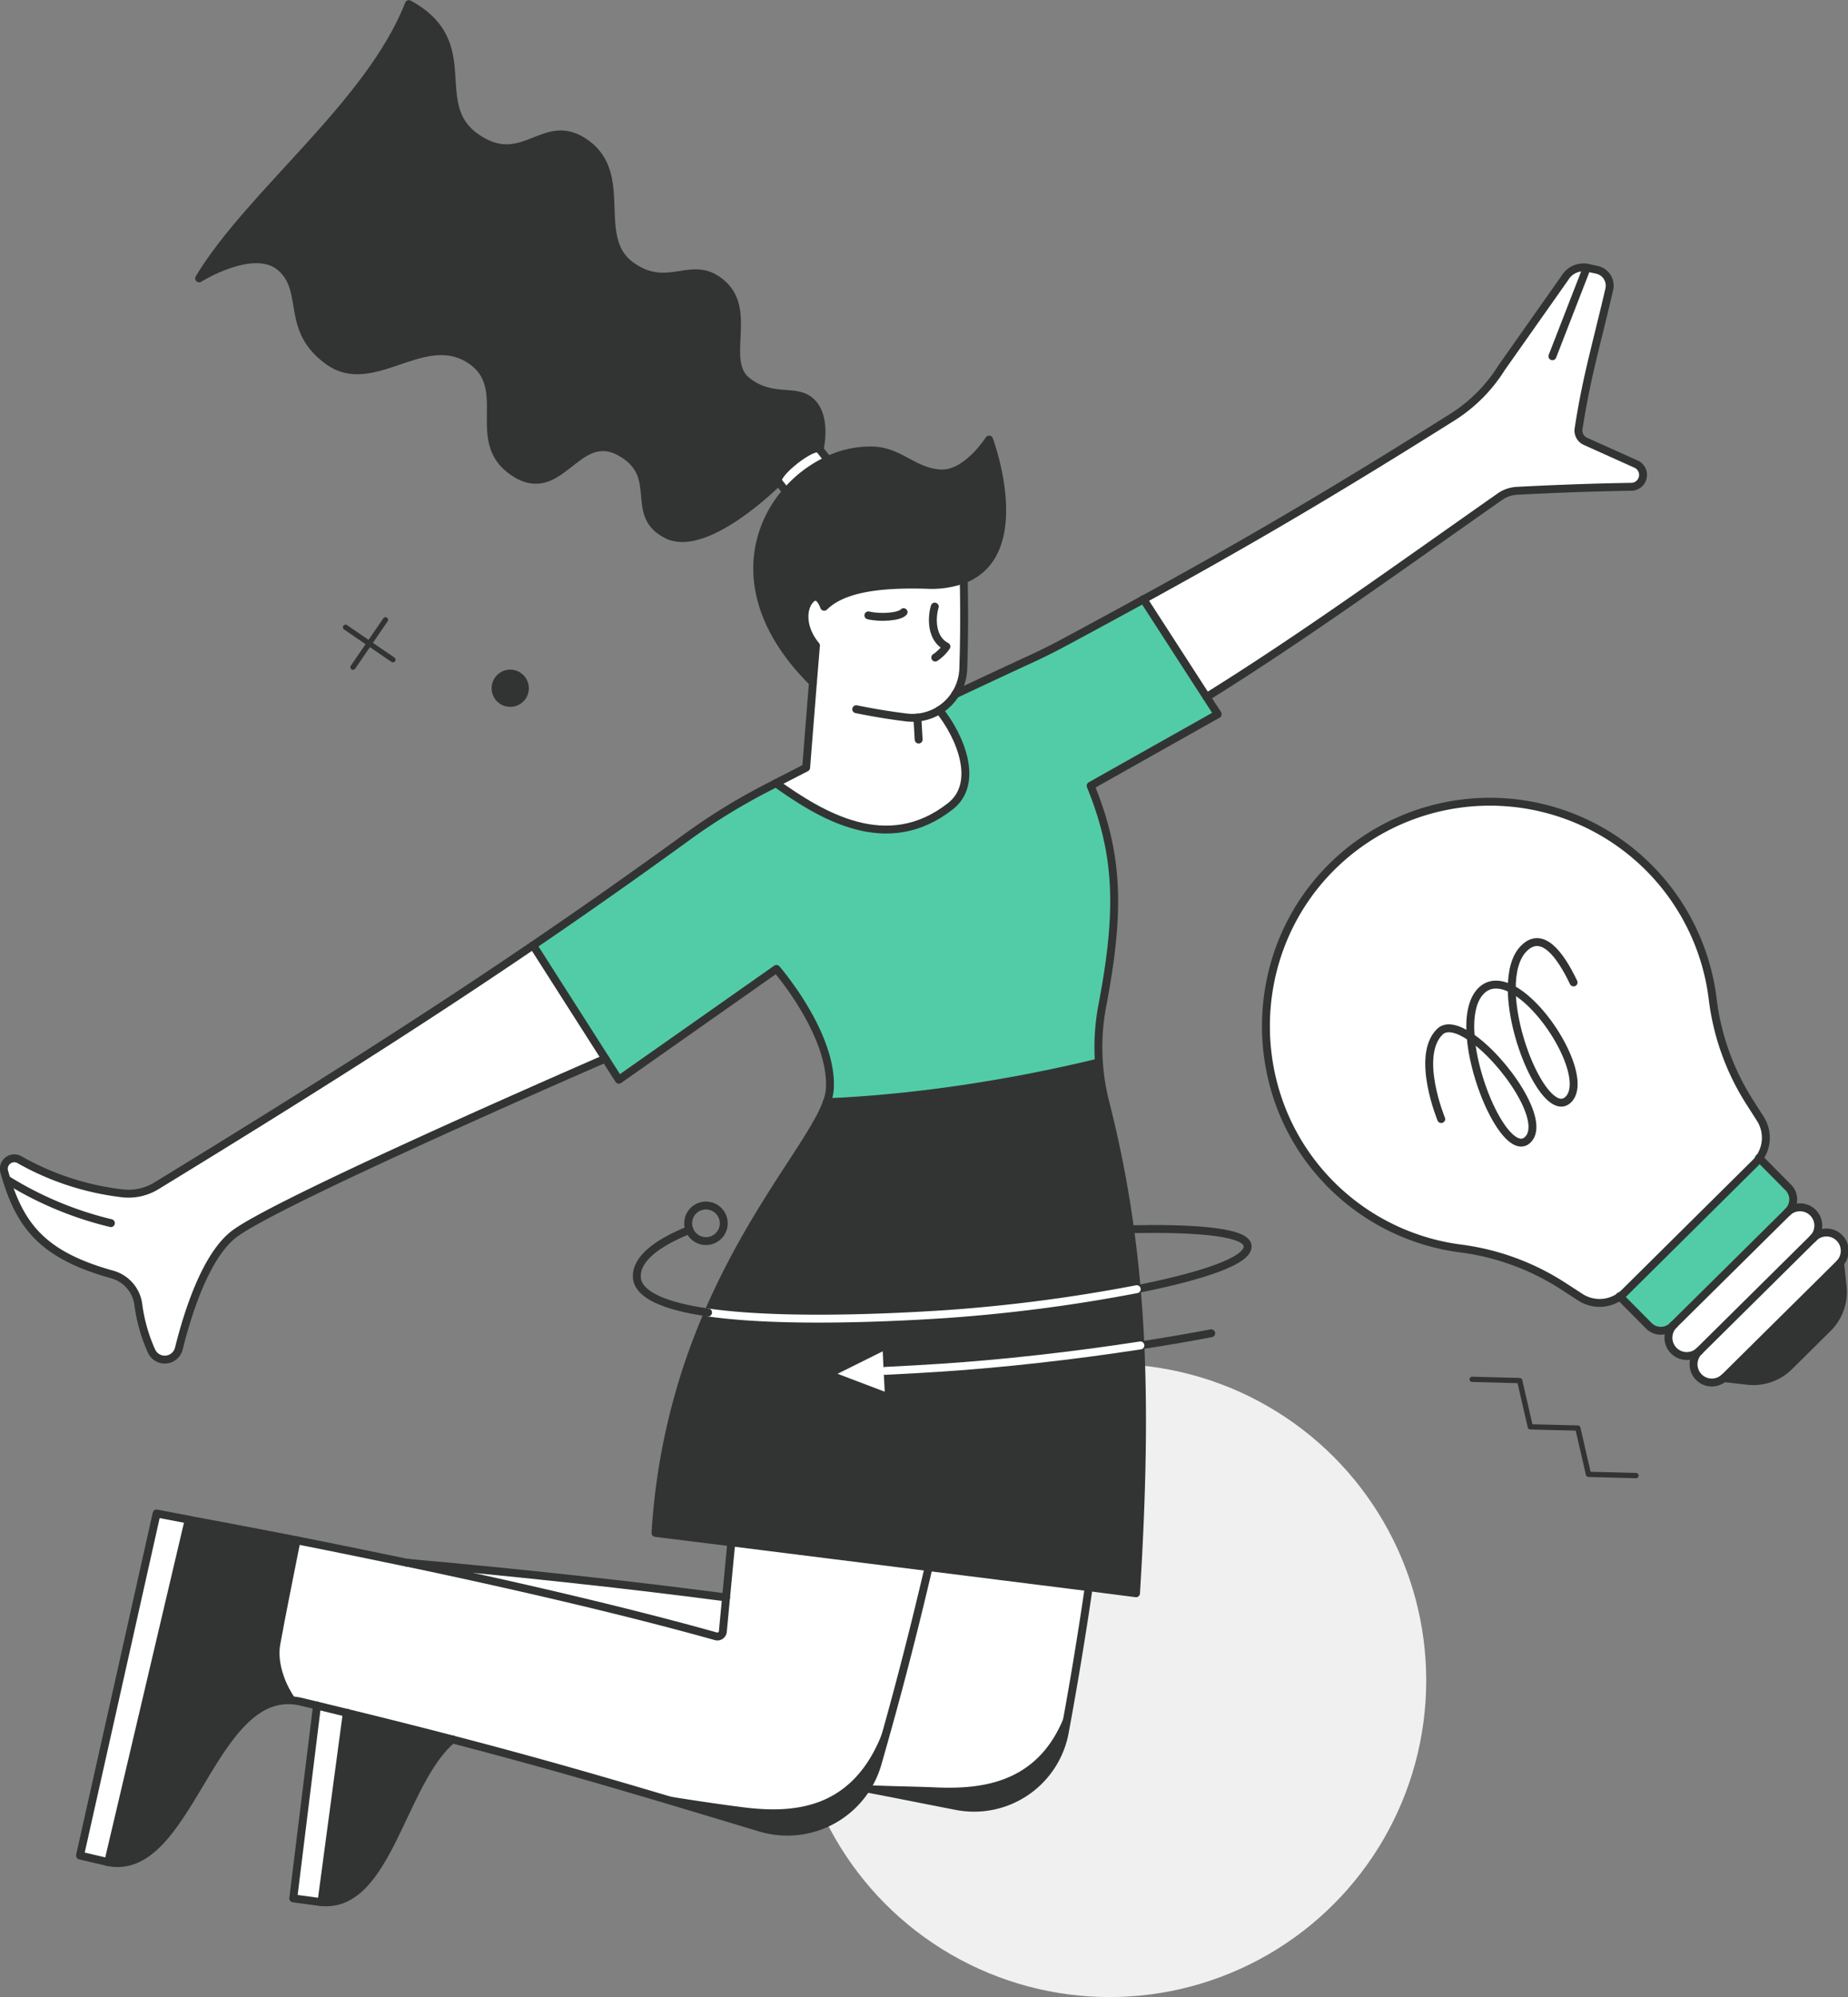 <svg xmlns="http://www.w3.org/2000/svg" viewBox="0 0 609.77 659.06"><rect x="0" y="0" width="609.77" height="659.06" fill="#808080" stroke="none"/><defs><style>.cls-1{fill:#f0f0f0;}.cls-2{fill:#fff;}.cls-3{fill:#323433;}.cls-4{fill:#52cca7;}.cls-5,.cls-6,.cls-7{fill:none;stroke-linecap:round;stroke-linejoin:round;}.cls-5,.cls-7{stroke:#323433;}.cls-5,.cls-6{stroke-width:2.61px;}.cls-6{stroke:#fff;}.cls-7{stroke-width:1.74px;}</style></defs><title>Asset 21</title><g id="Layer_2" data-name="Layer 2"><g id="graphic"><circle class="cls-1" cx="366.13" cy="554.59" r="104.47"/><path class="cls-2" d="M273.22,151.81h0a40.92,40.92,0,0,0-13.8,10.44L256.85,159c-1.79-2.27,11.81-13,13.6-10.69Z"/><path class="cls-3" d="M608,424.68a16.72,16.72,0,0,1-4.86,13.62l-12.75,12.64a16.76,16.76,0,0,1-13.67,4.75l-7.84-.89,0,0c.17-.13.33-.28.49-.43l37.36-37a5,5,0,0,0,.44-.49l0,0Z"/><path class="cls-2" d="M608.47,413a6.07,6.07,0,0,1-1.35,3.78,5,5,0,0,1-.44.49l-37.36,37c-.16.15-.32.3-.49.43a6,6,0,0,1-8-9l37.36-37A6,6,0,0,1,608.47,413Z"/><path class="cls-2" d="M598.22,400.18a6,6,0,0,1,0,8.54l-37.36,37a6,6,0,1,1-8.51-8.58l37.37-37A6,6,0,0,1,598.22,400.18Z"/><path class="cls-4" d="M590.06,391.88a5.59,5.59,0,0,1,0,7.91l-.35.35-37.37,37-.35.35a5.59,5.59,0,0,1-7.91,0l-9.56-9.65a12.21,12.21,0,0,0,1.54-1.27l43.18-42.82a11.53,11.53,0,0,0,1.29-1.52Z"/><path class="cls-2" d="M498.82,326.38c11.83,6.15,25.3,29.91,18.69,36.46S498.91,344.17,498.82,326.38Z"/><path class="cls-2" d="M485.28,342.24c11.13,7.57,25,27.81,18.87,33.85S486.71,359.44,485.28,342.24Z"/><path class="cls-2" d="M580.5,382.24a11.53,11.53,0,0,1-1.29,1.52L536,426.58a12.21,12.21,0,0,1-1.54,1.27,11.66,11.66,0,0,1-13,.24l-6.17-4A81.4,81.4,0,0,0,481.81,412,73.72,73.72,0,0,1,439,390.73c-28.77-29-28.36-76.62.88-105.15A74.05,74.05,0,0,1,565.1,329.49,81.73,81.73,0,0,0,577,363.2l3.83,6A11.67,11.67,0,0,1,580.5,382.24Zm-95.22-40c1.43,17.2,12.77,39.89,18.87,33.85S496.41,349.81,485.28,342.24Zm13.54-15.86c.09,17.79,12.09,43,18.69,36.46S510.65,332.53,498.82,326.38Z"/><polygon class="cls-2" points="62.27 501.5 35.7 614.53 26.4 612.35 51.68 499.47 62.27 501.5"/><path class="cls-2" d="M114.44,565.26l-8.37,62.49-9.31-1.25,7.84-63.64Z"/><path class="cls-2" d="M239.57,527.18l-1.06,11.21a1.81,1.81,0,0,1-2.3,1.58C209,532.38,173.79,524,134.49,515.75,172.18,519.12,208.11,523,239.57,527.18Z"/><path class="cls-4" d="M398.11,230l3.69,5.7-41.93,23.59c9.05,22.31,10,40.47,3.88,72.41a74.1,74.1,0,0,0-1.15,18.91c-31.15,7.57-62.82,12.05-89.82,13.14a16,16,0,0,0,1-4.39c1.12-18.08-17.61-39.65-17.61-39.65l-52,36.57-4.41-6.91L175.92,312c16.81-11.44,33.46-23.15,50.72-35.69a202.68,202.68,0,0,1,25.92-16l3.39-1.76c14.81,10.52,36.62,24.12,57.63,7.57,9.63-7.59,3.29-23-3.7-31.66a16.78,16.78,0,0,0,5.3-5.24h0c8-3.77,16.26-7.65,25.08-11.71q5.46-2.52,10.75-5.37c9.34-5,18-9.73,26.29-14.26Z"/><polygon class="cls-3" points="291.25 445.97 291.91 459.27 276.38 453.37 291.25 445.97"/><path class="cls-3" d="M149.28,574c-16.72,13.86-21.31,55.85-43.21,53.71l8.37-62.49C127.25,568.4,138.68,571.28,149.28,574Z"/><path class="cls-3" d="M96.27,561.14c-26.95-1.79-34.48,58.56-60.57,53.39l26.57-113c12,2.22,23.93,4.49,35.59,6.78-1.81,9-5.5,27.54-6.7,34.35C90.24,547.84,92,555,96.27,561.14Z"/><path class="cls-2" d="M306.43,517.16l52.82,6.63c-2.31,15.83-4.83,31.15-7.91,47.84A30.43,30.43,0,0,1,315.51,596c-10.32-2-20.13-4-29.63-5.78h0a30.65,30.65,0,0,0,3.67-8.11c6.47-22.53,11.67-42.6,16.89-64.92Z"/><path class="cls-3" d="M291.62,570.61c-9.72,26.85-29.82,27.95-46.86,25.76-9-1.15-20.65-2.91-33.56-5.08,12.27,3.62,25.09,7.48,39.65,11.87a30.93,30.93,0,0,0,35-13,30.65,30.65,0,0,0,3.67-8.11q1.59-5.55,3.09-10.91C292.54,571.16,291.7,570.61,291.62,570.61Z"/><path class="cls-2" d="M239.57,527.18,241.31,509l65.12,8.17h0c-5.22,22.32-10.42,42.39-16.89,64.92a31,31,0,0,1-14.94,18.63,31,31,0,0,1-23.75,2.45c-38.76-11.69-65.27-19.67-101.57-29.12-10.6-2.76-22-5.64-34.84-8.78l-9.84-2.4-5.08-1.22a19.3,19.3,0,0,0-3.25-.5c-4.27-6.15-6-13.3-5.11-18.5,1.2-6.81,4.89-25.31,6.7-34.35,12.51,2.47,24.76,5,36.63,7.46h0C173.79,524,209,532.38,236.21,540a1.81,1.81,0,0,0,2.3-1.58Z"/><path class="cls-2" d="M239.57,527.18,241.31,509l65.12,8.17h0c-5.22,22.32-10.42,42.39-16.89,64.92a31,31,0,0,1-14.94,18.63,31,31,0,0,1-23.75,2.45c-38.76-11.69-65.27-19.67-101.57-29.12-10.6-2.76-22-5.64-34.84-8.78l-9.84-2.4-5.08-1.22a19.3,19.3,0,0,0-3.25-.5c-4.27-6.15-6-13.3-5.11-18.5,1.2-6.81,4.89-25.31,6.7-34.35,12.51,2.47,24.76,5,36.63,7.46h0C173.79,524,209,532.38,236.21,540a1.81,1.81,0,0,0,2.3-1.58Z"/><path class="cls-2" d="M309.88,234.38c7,8.62,13.33,24.07,3.7,31.66-21,16.55-42.82,2.95-57.63-7.57l10-5.14,2.31-28.07,1-12.19c-4.75-5.69-4.65-12-2-15,2.18-2.53,3.77-.23,4.72,2.21,5.88-5.79,17.17-7.75,33.81-7.25A30.88,30.88,0,0,0,318,191.21c.19,10.37.18,19.33-.15,29.41a16.75,16.75,0,0,1-2.63,8.52h0A16.78,16.78,0,0,1,309.88,234.38Z"/><path class="cls-2" d="M2.2,389.24c-.26-.83-.51-1.7-.76-2.57a3.45,3.45,0,0,1,5-4A89.78,89.78,0,0,0,39.94,393.8a17.67,17.67,0,0,0,11.66-2.45c48.05-29.44,86.59-53.74,124.32-79.4l23.87,37.42c-20.15,8.78-109.62,48-122.51,57.93-9.21,7.11-15.11,25.38-18.2,37.8a4.79,4.79,0,0,1-9,.78,54.33,54.33,0,0,1-4.35-15.25,11.9,11.9,0,0,0-8.63-10.07C15.11,414.44,7.22,405.4,2.2,389.24Z"/><path class="cls-2" d="M523.6,88.33l.39.08,2.9.63A5.35,5.35,0,0,1,531,95.49c-4.71,20.18-7.44,28.75-10.13,46a3.88,3.88,0,0,0,2.23,4.14l16.55,7.45a3.92,3.92,0,0,1-1.39,7.57c-14.07.23-26.46.74-37.69,1.32a10.88,10.88,0,0,0-5.54,1.86c-37.13,26.07-65.36,46.54-96.88,66.19l-20.8-32.2c35.28-19.36,62.95-35.62,101.88-60.1a51.57,51.57,0,0,0,16.31-16.39l20.9-29.66A7.12,7.12,0,0,1,523.6,88.33Z"/><path class="cls-3" d="M376.29,444c1.09,24.43.45,50.93-1.45,81.73l-15.59-2-52.82-6.63L241.31,509l-25.05-3.15a214.94,214.94,0,0,1,17.38-72.7c21.37,3.05,53.25,2.18,77.95.57a528,528,0,0,0,63.49-8.26Q375.88,434.55,376.29,444Zm-84.38,15.26-.65-13.3-14.88,7.4Z"/><path class="cls-3" d="M372.89,405.66c.89,6.51,1.62,13.09,2.19,19.79a528,528,0,0,1-63.49,8.26c-24.7,1.61-56.58,2.48-77.95-.57,14.9-34.55,34.47-56.54,39.14-69.39,27-1.09,58.67-5.57,89.82-13.14a73.74,73.74,0,0,0,2.09,13.09A373.08,373.08,0,0,1,372.89,405.66Z"/><path class="cls-3" d="M326.36,145.07s14,37.42-8.39,46.14A30.88,30.88,0,0,1,305.76,193c-16.64-.5-27.93,1.46-33.81,7.25-.95-2.44-2.54-4.74-4.72-2.21-2.6,3-2.7,9.35,2,15l-1,12.19c-24.62-24.37-21.33-48.51-8.85-63a40.92,40.92,0,0,1,13.8-10.44,32.3,32.3,0,0,1,15.4-3.12c8.41.52,13,7,21.64,7.55S326.36,145.07,326.36,145.07Z"/><path class="cls-3" d="M267.87,132.84c5.09,5.08,2.58,15.45,2.58,15.45-1.79-2.27-15.39,8.42-13.6,10.69,0,0-23.89,24.07-36.89,17.43s-1-19.53-15.41-27.35-19.63,17-35,6.71.23-28.33-15-37.5-31.64,11.25-46.14.84-6.81-22.93-15.62-30.82-27.05,3.52-27.05,3.52c16.82-28,56.34-57.49,69.2-90.51,23.65,12.93,6.19,32.84,22.17,44s22.58-8.34,36.64,2.26,1.78,30.83,14.4,40.05,20.3-2.86,30.35,6.2-.49,25.5,8.19,32.1S262.77,127.77,267.87,132.84Z"/><path class="cls-3" d="M291.62,570.61c-9.72,26.85-29.82,27.95-46.86,25.76-9-1.15-20.65-2.91-33.56-5.08,12.27,3.62,25.09,7.48,39.65,11.87a30.93,30.93,0,0,0,35-13,30.65,30.65,0,0,0,3.67-8.11q1.59-5.55,3.09-10.91C292.54,571.16,291.7,570.61,291.62,570.61Z"/><path class="cls-3" d="M353.19,560.31c-7.46,27.56-27.4,30.32-44.57,29.55-7.25-.32-16.25-.36-26.25-.92-.34.28-.68.55-1,.81,10.44,2.1,21.23,4.17,33.51,6.79a32.15,32.15,0,0,0,23.88-4.82,31,31,0,0,0,13.35-19.81c.75-3.77,1.48-7.47,2.17-11.13C354.16,560.79,353.27,560.31,353.19,560.31Z"/><path class="cls-5" d="M580.5,382.24a11.67,11.67,0,0,0,.36-13l-3.83-6a81.73,81.73,0,0,1-11.93-33.71,74.05,74.05,0,0,0-125.19-43.91c-29.24,28.53-29.65,76.13-.88,105.15A73.72,73.72,0,0,0,481.81,412a81.4,81.4,0,0,1,33.5,12.12l6.17,4a11.66,11.66,0,0,0,13-.24,12.21,12.21,0,0,0,1.54-1.27l43.18-42.82A11.53,11.53,0,0,0,580.5,382.24Z"/><path class="cls-5" d="M552.31,437.18l-.35.35a5.59,5.59,0,0,1-7.91,0l-9.56-9.65-.1-.1"/><path class="cls-5" d="M580.4,382.14l.1.1,9.56,9.64a5.59,5.59,0,0,1,0,7.91l-.35.35"/><path class="cls-5" d="M560.82,445.76a6,6,0,1,1-8.51-8.58l37.37-37a6,6,0,1,1,8.5,8.58"/><path class="cls-5" d="M607.12,416.81a5,5,0,0,1-.44.49l-37.36,37c-.16.15-.32.3-.49.43a6,6,0,0,1-8-9l37.36-37a6,6,0,0,1,8.94,8.09Z"/><path class="cls-5" d="M568.85,454.8l7.84.89a16.76,16.76,0,0,0,13.67-4.75l12.75-12.64A16.72,16.72,0,0,0,608,424.68l-.82-7.85"/><path class="cls-5" d="M498.82,326.38c0-5.64,1.13-10.54,4.05-13.43,5.94-5.89,11.86,1.84,16.35,11.27"/><path class="cls-5" d="M498.82,326.38c11.83,6.15,25.3,29.91,18.69,36.46S498.91,344.17,498.82,326.38Z"/><path class="cls-5" d="M485.28,342.24c-.54-6.49.34-12.19,3.45-15.27,2.73-2.71,6.33-2.54,10.09-.59"/><path class="cls-5" d="M485.28,342.24c11.13,7.57,25,27.81,18.87,33.85S486.71,359.44,485.28,342.24Z"/><path class="cls-5" d="M475.55,369.31s-8.58-20.77-.5-28.78c2.22-2.2,6-1.14,10.23,1.71"/><path class="cls-5" d="M175.92,312l23.87,37.42,4.41,6.91,52-36.57s18.73,21.57,17.61,39.65a16,16,0,0,1-1,4.39c-4.67,12.85-24.24,34.84-39.14,69.39a214.94,214.94,0,0,0-17.38,72.7L241.31,509l65.12,8.17,52.82,6.63,15.59,2c1.9-30.8,2.54-57.3,1.45-81.73q-.42-9.47-1.21-18.56c-.57-6.7-1.3-13.28-2.19-19.79a373.08,373.08,0,0,0-8.2-42,73.66,73.66,0,0,1-.94-32c6.1-31.94,5.17-50.1-3.88-72.41L401.8,235.7l-3.69-5.7-20.8-32.2-.05-.07"/><line class="cls-5" x1="512.24" y1="117.57" x2="523.6" y2="88.33"/><path class="cls-5" d="M315.19,229.14c8-3.77,16.26-7.65,25.08-11.71q5.46-2.52,10.75-5.37c9.34-5,18-9.73,26.29-14.26,35.28-19.36,62.95-35.62,101.88-60.1a51.57,51.57,0,0,0,16.31-16.39l20.9-29.66a7.12,7.12,0,0,1,7.2-3.32l.39.08,2.9.63A5.35,5.35,0,0,1,531,95.49c-4.71,20.18-7.44,28.75-10.13,46a3.88,3.88,0,0,0,2.23,4.14l16.55,7.45a3.92,3.92,0,0,1-1.39,7.57c-14.07.23-26.46.74-37.69,1.32a10.88,10.88,0,0,0-5.54,1.86c-37.13,26.07-65.36,46.54-96.88,66.19"/><path class="cls-5" d="M36.59,403.65A116,116,0,0,1,2.2,389.24"/><path class="cls-5" d="M318,191.21c.19,10.37.18,19.33-.15,29.41a16.75,16.75,0,0,1-2.63,8.52h0A16.72,16.72,0,0,1,299,236.76c-5-.62-10.2-1.43-16.47-2.71"/><line class="cls-5" x1="303.12" y1="244.06" x2="302.7" y2="236.81"/><path class="cls-5" d="M268.27,225.26c-24.62-24.37-21.33-48.51-8.85-63a40.92,40.92,0,0,1,13.8-10.44,32.3,32.3,0,0,1,15.4-3.12c8.41.52,13,7,21.64,7.55s16.1-11.18,16.1-11.18,14,37.42-8.39,46.14A30.88,30.88,0,0,1,305.76,193c-16.64-.5-27.93,1.46-33.81,7.25-.95-2.44-2.54-4.74-4.72-2.21-2.6,3-2.7,9.35,2,15l-1,12.19L266,253.33l-10,5.14-3.39,1.76a202.68,202.68,0,0,0-25.92,16c-17.26,12.54-33.91,24.25-50.72,35.69-37.73,25.66-76.27,50-124.32,79.4a17.67,17.67,0,0,1-11.66,2.45A89.78,89.78,0,0,1,6.41,382.71a3.45,3.45,0,0,0-5,4c.25.87.5,1.74.76,2.57,5,16.16,12.91,25.2,34.86,31.32a11.9,11.9,0,0,1,8.63,10.07A54.33,54.33,0,0,0,50,445.88a4.79,4.79,0,0,0,9-.78c3.09-12.42,9-30.69,18.2-37.8,12.89-9.94,102.36-49.15,122.51-57.93"/><path class="cls-5" d="M256,258.47c14.81,10.52,36.62,24.12,57.63,7.57,9.63-7.59,3.29-23-3.7-31.66"/><path class="cls-5" d="M272.78,363.75c27-1.09,58.67-5.57,89.82-13.14"/><path class="cls-5" d="M259.42,162.26,256.85,159c-1.79-2.27,11.81-13,13.6-10.69l2.77,3.52"/><path class="cls-5" d="M270.45,148.29s2.51-10.37-2.58-15.45-12.53-.34-21.21-6.93,1.85-23-8.19-32.1-17.71,3-30.35-6.2-.34-29.45-14.4-40-20.67,8.89-36.64-2.26,1.48-31.07-22.17-44c-12.86,33-52.38,62.53-69.2,90.51,0,0,18.23-11.42,27.05-3.52s1.12,20.4,15.62,30.82,30.91-10,46.14-.84-.4,27.24,15,37.5,20.58-14.53,35-6.71S207,169.76,220,176.41,256.85,159,256.85,159"/><path class="cls-5" d="M134.49,515.75C173.79,524,209,532.38,236.21,540a1.81,1.81,0,0,0,2.3-1.58l1.06-11.21L241.31,509"/><path class="cls-5" d="M306.43,517.16c-5.22,22.32-10.42,42.39-16.89,64.92a31,31,0,0,1-14.94,18.63,31,31,0,0,1-23.75,2.45c-38.76-11.69-65.27-19.67-101.57-29.12-10.6-2.76-22-5.64-34.84-8.78l-9.84-2.4-5.08-1.22a19.3,19.3,0,0,0-3.25-.5c-26.95-1.79-34.48,58.56-60.57,53.39l26.57-113c12,2.22,23.93,4.49,35.59,6.78,12.51,2.47,24.76,5,36.63,7.46"/><polyline class="cls-5" points="62.27 501.5 51.68 499.47 26.4 612.35 35.7 614.53"/><path class="cls-5" d="M97.86,508.29h0c-1.81,9-5.5,27.54-6.7,34.35-.92,5.2.84,12.35,5.11,18.5"/><path class="cls-5" d="M359.25,523.79c-2.31,15.83-4.83,31.15-7.91,47.84A30.43,30.43,0,0,1,315.51,596c-10.32-2-20.13-4-29.63-5.78"/><path class="cls-5" d="M149.28,574c-16.72,13.86-21.31,55.85-43.21,53.71l8.37-62.49"/><path class="cls-5" d="M134.49,515.75h0c37.69,3.37,73.62,7.29,105.08,11.43h0"/><polyline class="cls-5" points="104.6 562.87 96.76 626.5 106.07 627.75"/><path class="cls-5" d="M286.53,203.08c3.79.93,10.24.53,11.62-1.06"/><path class="cls-5" d="M308.44,200.19c-.85,2.71-1.71,10.26,3.84,13.18A13.88,13.88,0,0,1,308.6,217"/><path class="cls-5" d="M375.08,425.45c21.25-4.22,37.26-9.41,36.58-14.38s-20.13-5.78-38.77-5.41"/><path class="cls-6" d="M233.64,433.14c21.37,3.05,53.25,2.18,77.95.57a528,528,0,0,0,63.49-8.26"/><path class="cls-5" d="M227.48,405.87c-10.87,4.39-17.61,9.64-17.35,15.6s9.69,9.7,23.51,11.67"/><path class="cls-5" d="M376.29,444c8-1.23,15.89-2.58,23.36-4"/><path class="cls-6" d="M292.05,452.41c6.38-.31,12.6-.66,18.53-1.05,20.1-1.32,43.55-3.93,65.71-7.35"/><path class="cls-5" d="M238.8,404.07a5.87,5.87,0,1,0-6.22,5.5A5.87,5.87,0,0,0,238.8,404.07Z"/><polygon class="cls-2" points="291.25 445.97 276.38 453.37 291.91 459.27 291.25 445.97"/><path class="cls-3" d="M174.39,226a6.14,6.14,0,1,0-4.91,7.17A6.13,6.13,0,0,0,174.39,226Z"/><polyline class="cls-7" points="485.76 455.2 501.43 455.61 504.95 470.88 520.62 471.28 524.14 486.56 539.81 486.96"/><line class="cls-7" x1="114.01" y1="207.01" x2="129.65" y2="217.72"/><line class="cls-7" x1="116.47" y1="220.19" x2="127.19" y2="204.55"/></g></g></svg>